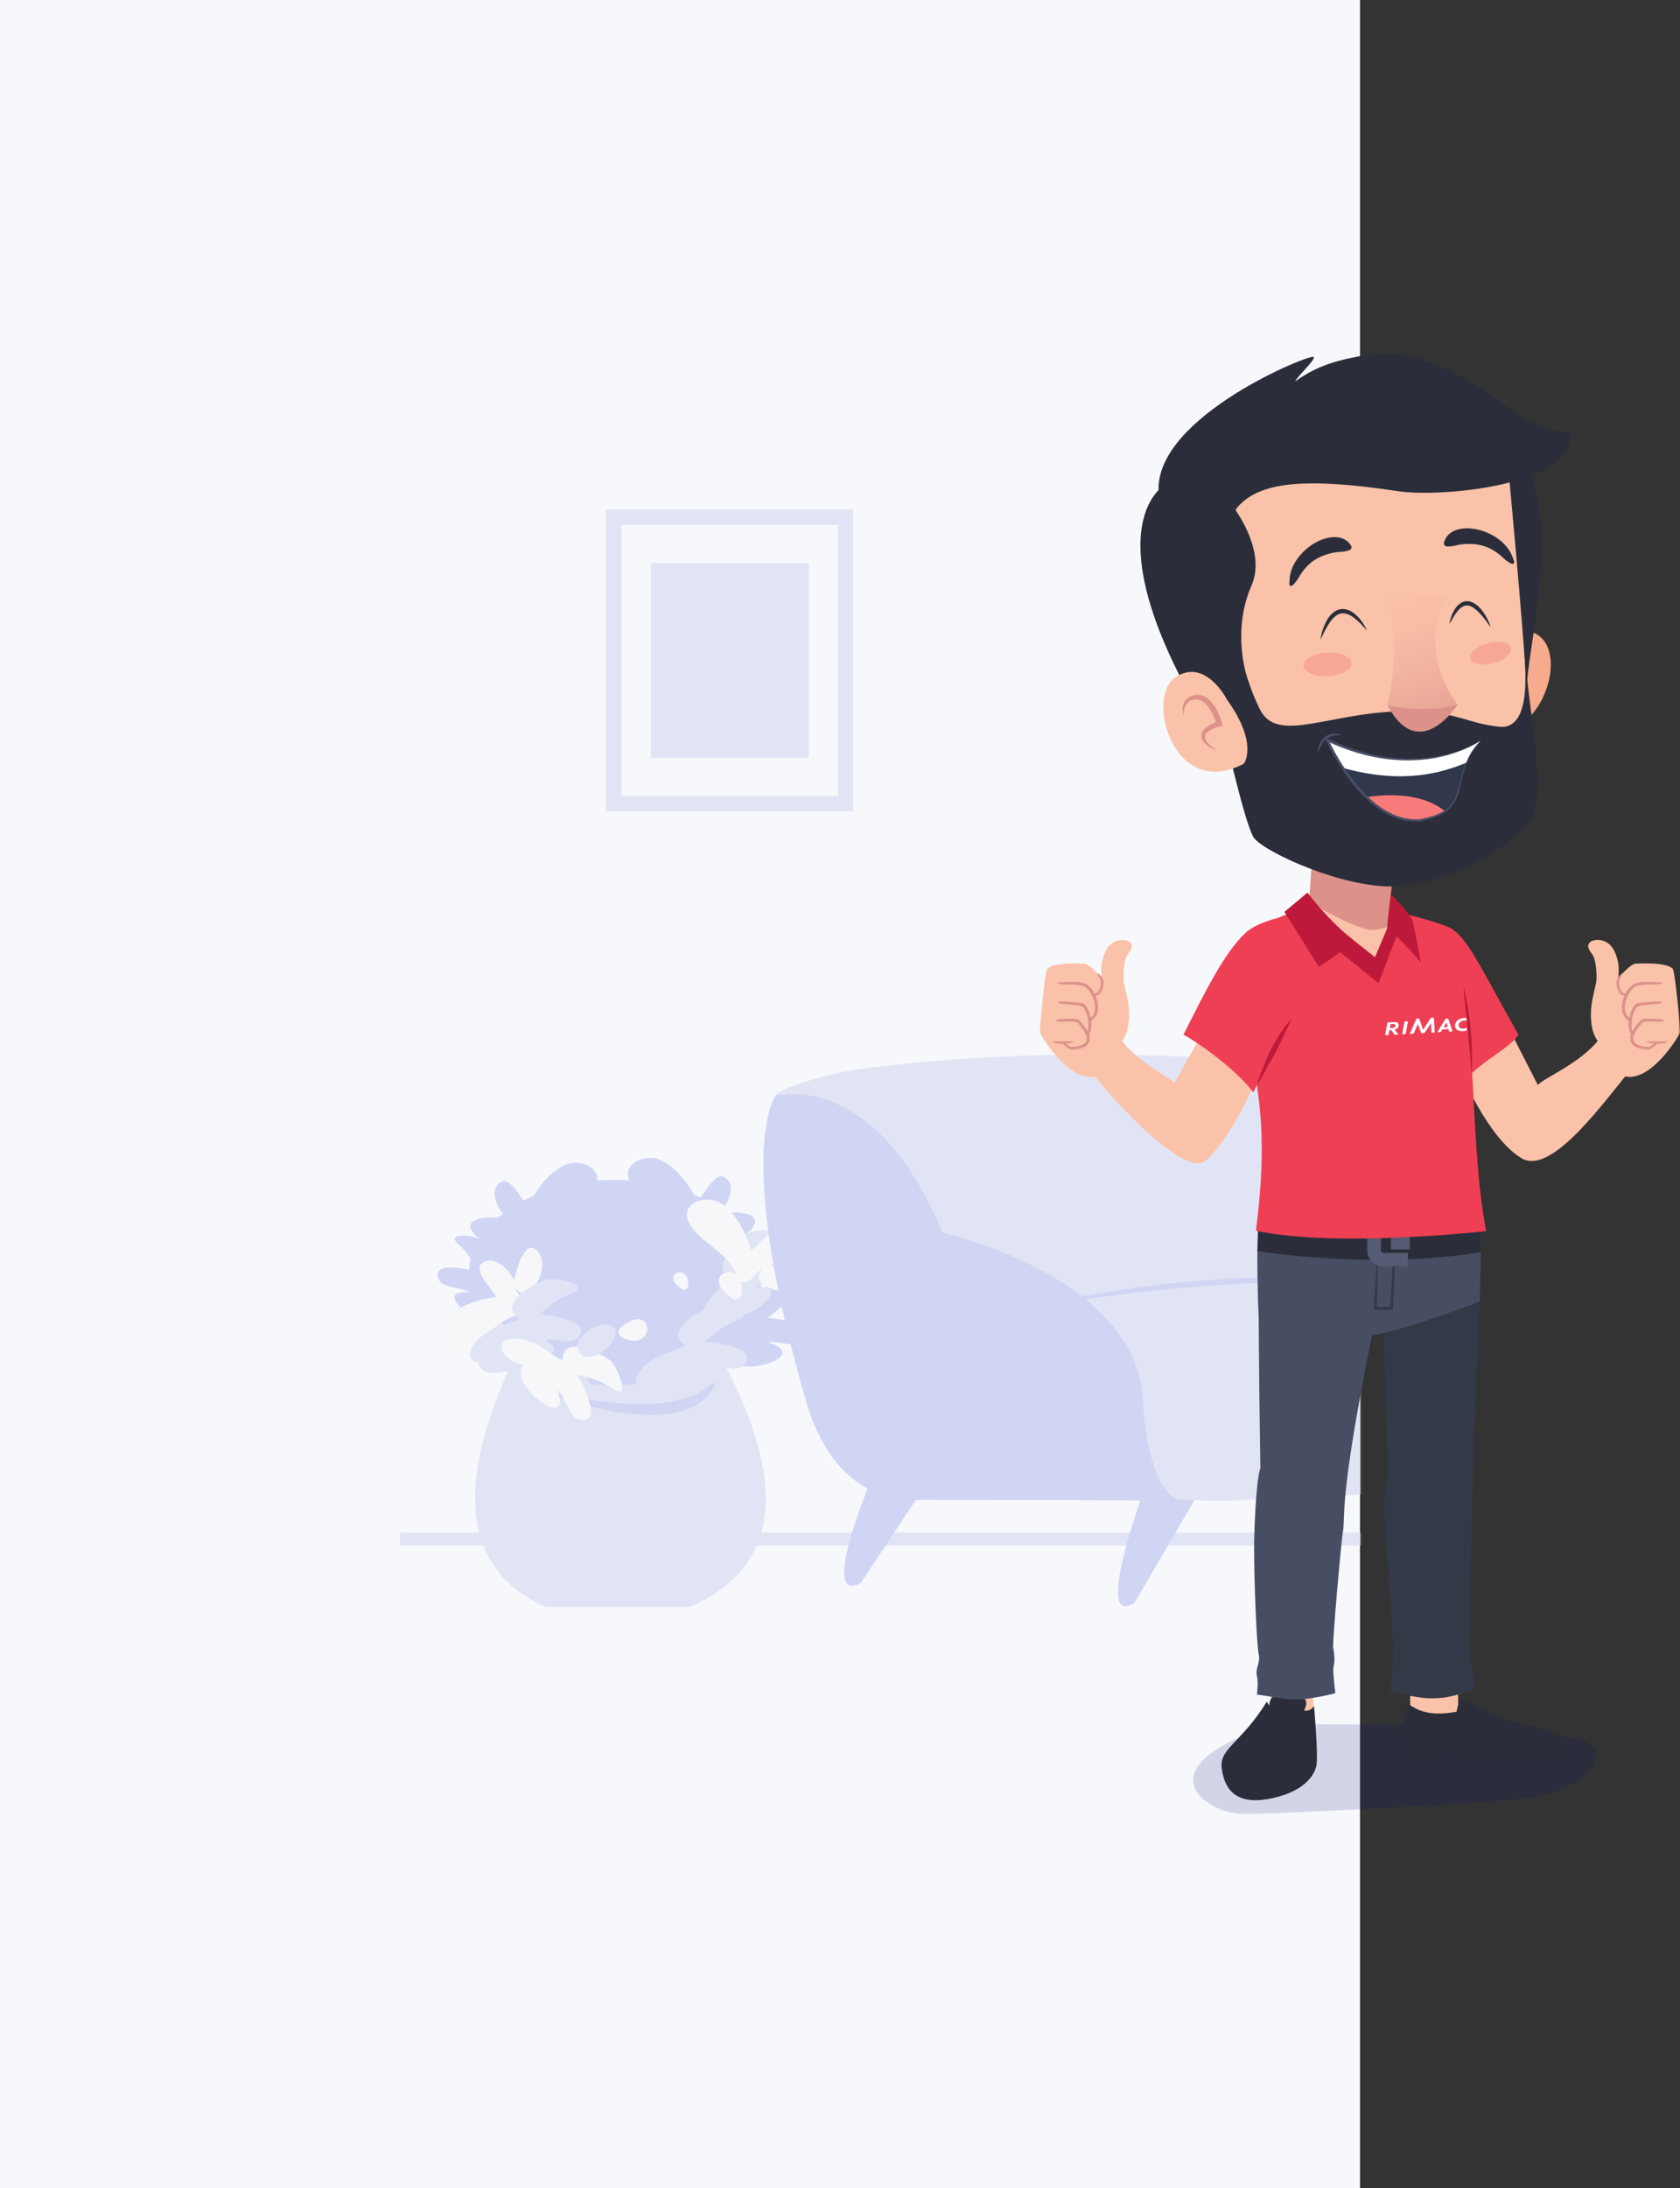 <svg width="504" height="656" viewBox="0 0 504 656" fill="none" xmlns="http://www.w3.org/2000/svg">
<rect x="0" y="0" width="504" height="656" fill="#333333" stroke="none"/>
<rect width="408" height="656" fill="#F7F8FC"/>
<mask id="mask0_87_6656" style="mask-type:alpha" maskUnits="userSpaceOnUse" x="88" y="136" width="320" height="353">
<rect x="88" y="136" width="320" height="353" fill="#C4C4C4"/>
</mask>
<g mask="url(#mask0_87_6656)">
<path d="M120 459.511H1110.06V463.368H120V459.511Z" fill="#E1E4F4"/>
<path d="M155.172 405.442C155.172 405.442 174.147 414.004 193.121 413.078C212.095 412.152 215.566 405.442 215.566 405.442C215.566 405.442 188.185 396.803 155.172 405.442Z" fill="#D0D5F4"/>
<path d="M215.489 405.442C215.489 405.442 212.018 412.153 193.043 413.078C174.069 414.004 155.094 405.442 155.094 405.442C135.503 445.782 139.205 470.696 163.579 481.803H206.927C232.612 470.618 238.165 446.862 215.489 405.442Z" fill="#E1E4F4"/>
<path d="M215.489 412.23C207.93 424.802 180.317 421.717 158.412 415.778C158.412 415.778 209.473 436.912 215.489 412.23Z" fill="#D0D5F4"/>
<path d="M228.292 387.085C228.292 402.665 208.701 415.315 184.481 415.315C160.262 415.315 140.67 402.665 140.67 387.085V381.994C140.67 366.413 160.262 353.764 184.481 353.764C208.701 353.764 228.292 366.413 228.292 381.994V387.085Z" fill="#D0D5F4"/>
<path d="M239.709 388.936C246.573 386.39 235.235 383.845 232.767 384.539C229.296 385.465 217.263 392.021 224.514 396.34C220.117 398.423 214.641 399.426 211.324 403.282C205.925 409.916 213.87 411.535 218.575 406.599C220.117 414.081 244.645 406.368 230.299 402.511C233.153 401.817 239.4 404.439 241.637 402.357C247.345 397.035 232.381 395.184 230.299 395.106C233.538 392.638 235.544 390.401 239.709 388.936C236.238 390.17 243.103 387.625 239.709 388.936Z" fill="#D0D5F4"/>
<path d="M211.555 409.607C214.409 408.913 220.657 411.613 222.893 409.453C228.601 404.131 213.638 402.28 211.555 402.202C214.795 399.657 216.8 397.42 220.965 395.955C224.359 394.644 217.494 397.189 220.965 395.955C227.83 393.409 216.491 390.864 214.023 391.558C210.552 392.484 198.52 399.04 205.77 403.359C201.374 405.442 195.897 406.445 192.581 410.301C187.181 416.935 195.126 418.554 199.831 413.618C201.374 421.1 225.901 413.387 211.555 409.607Z" fill="#E1E4F4"/>
<path d="M229.991 371.735C234.85 367.416 224.669 368.959 222.817 370.347C220.272 372.198 212.482 381.608 219.809 382.765C216.878 385.928 212.636 388.473 211.17 392.792C208.857 400.043 215.953 398.809 218.267 393.178C221.969 398.886 239.709 384.539 226.674 386.005C228.834 384.462 234.85 384.694 236.007 382.225C238.938 375.978 225.98 379.294 224.283 379.911C226.134 376.749 227.06 374.281 229.991 371.735C227.522 373.895 232.382 369.576 229.991 371.735Z" fill="#E1E4F4"/>
<path d="M225.594 368.342C229.99 362.48 217.649 363.482 215.489 363.791C217.803 362.094 221.351 355.692 217.572 353.069C214.487 350.91 211.17 358.546 209.165 360.088C206.696 355.152 202.917 349.676 197.595 347.593C192.504 345.665 184.714 350.216 190.344 356C195.204 361.014 201.837 361.631 206.388 368.342C209.627 373.124 211.787 365.565 213.638 364.793C209.01 370.578 222.277 372.815 225.594 368.342C224.282 370.116 226.365 367.339 225.594 368.342Z" fill="#D0D5F4"/>
<path d="M146.765 397.42C139.9 394.875 151.238 392.33 153.706 393.024C157.177 393.949 169.21 400.506 161.96 404.825C166.356 406.907 171.832 407.91 175.149 411.767C180.548 418.4 172.604 420.02 167.899 415.083C166.356 422.565 141.828 414.852 156.175 410.995C153.321 410.301 147.073 412.924 144.836 410.841C139.129 405.519 154.092 403.668 156.175 403.591C152.935 401.123 150.93 398.886 146.765 397.42C150.236 398.654 143.371 396.186 146.765 397.42Z" fill="#E1E4F4"/>
<path d="M137.739 373.278C132.88 368.959 143.061 370.501 144.912 371.89C147.458 373.741 155.248 383.151 147.921 384.308C150.852 387.47 155.094 390.016 156.559 394.335C158.873 401.585 151.777 400.351 149.463 394.721C145.761 400.428 128.021 386.082 141.056 387.547C138.896 386.005 132.88 386.236 131.723 383.768C128.792 377.52 141.75 380.837 143.447 381.454C141.596 378.292 140.67 375.823 137.739 373.278C140.207 375.438 135.271 371.118 137.739 373.278Z" fill="#D0D5F4"/>
<path d="M142.06 369.807C137.664 363.945 150.005 364.948 152.165 365.256C149.851 363.559 146.303 357.158 150.082 354.535C153.167 352.375 156.484 360.011 158.489 361.554C160.958 356.618 164.737 351.141 170.059 349.059C175.15 347.13 182.94 351.681 177.309 357.466C172.45 362.48 165.817 363.097 161.266 369.807C158.027 374.589 155.867 367.03 154.016 366.259C158.644 372.121 145.454 374.281 142.06 369.807C143.449 371.658 141.366 368.804 142.06 369.807Z" fill="#D0D5F4"/>
<path d="M161.727 375.746C157.562 369.73 154.631 381.84 154.245 383.999C153.32 381.3 148.383 375.9 144.681 378.677C141.673 380.914 147.843 386.467 148.769 388.859C143.292 389.707 136.968 391.558 133.265 395.955C129.794 400.197 131.723 409.067 138.973 405.519C145.298 402.434 147.843 396.34 155.711 394.104C161.264 392.484 154.708 388.164 154.554 386.082C158.719 392.252 164.967 380.374 161.727 375.746C163.038 377.674 161.033 374.821 161.727 375.746Z" fill="#F7F7FA"/>
<path d="M240.247 385.619C245.569 380.528 233.151 379.526 230.991 379.526C233.537 378.214 238.087 372.43 234.771 369.267C232.071 366.645 227.598 373.664 225.361 374.821C223.664 369.499 220.81 363.559 215.951 360.628C211.246 357.852 202.761 361.168 207.389 367.725C211.4 373.432 217.802 375.052 221.273 382.534C223.664 387.779 227.058 380.683 228.986 380.143C223.51 385.233 236.236 389.553 240.247 385.619C238.627 387.239 241.173 384.771 240.247 385.619Z" fill="#F7F7FA"/>
<path d="M171.137 387.933C178.002 385.388 166.663 382.842 164.195 383.537C160.724 384.462 148.692 391.018 155.942 395.338C151.546 397.42 146.069 398.423 142.753 402.28C137.353 408.913 145.298 410.533 150.003 405.596C151.546 413.078 176.073 405.365 161.727 401.508C164.581 400.814 170.828 403.437 173.065 401.354C178.773 396.032 163.809 394.181 161.727 394.104C164.966 391.635 167.049 389.399 171.137 387.933C167.666 389.167 174.531 386.699 171.137 387.933Z" fill="#E1E4F4"/>
<path d="M183.633 416.24C189.649 420.405 185.176 409.684 183.247 408.064C180.548 405.75 168.207 399.734 168.824 408.064C164.581 405.673 160.648 401.74 155.557 401.354C146.995 400.737 150.312 408.141 157.023 409.221C151.778 414.775 172.217 430.355 167.127 416.472C169.364 418.4 170.752 425.033 173.76 425.65C181.396 427.193 174.3 413.926 173.143 412.152C177.077 413.309 180.008 413.695 183.633 416.24C180.548 414.081 186.641 418.246 183.633 416.24Z" fill="#F7F7FA"/>
<path d="M184.405 398.577C182.168 394.258 171.832 400.274 173.375 404.516C175.534 410.995 186.41 402.434 184.405 398.577C185.022 399.734 183.633 397.112 184.405 398.577Z" fill="#E1E4F4"/>
<path d="M190.653 395.569C188.493 396.032 181.783 399.734 188.262 401.662C195.281 403.822 195.975 394.721 190.653 395.569C194.818 394.875 189.496 395.878 190.653 395.569Z" fill="#F7F7FA"/>
<path d="M216.029 385.696C217.109 387.624 222.508 393.024 222.585 386.313C222.662 378.909 213.638 380.837 216.029 385.696C214.178 381.917 216.569 386.699 216.029 385.696Z" fill="#F7F7FA"/>
<path d="M202.222 384.231C202.917 385.465 206.387 388.936 206.465 384.616C206.465 379.911 200.68 381.068 202.222 384.231C200.988 381.763 202.608 384.925 202.222 384.231Z" fill="#F7F7FA"/>
<path d="M260.302 446.245C260.302 446.245 245.955 481.185 258.219 474.629L276.268 447.402C276.268 447.479 265.778 441.385 260.302 446.245Z" fill="#D0D5F4"/>
<path d="M342.755 448.096C342.755 448.096 328.023 488.282 340.287 480.646L358.644 449.253C358.644 449.253 348.232 442.388 342.755 448.096Z" fill="#D0D5F4"/>
<path d="M502.805 407.293C502.805 407.293 507.202 380.22 490.31 372.969L474.112 367.185C474.112 367.185 447.579 351.912 441.177 340.266C439.326 336.872 438.632 333.015 436.086 329.621C430.224 321.754 421.663 320.443 412.33 319.749C386.491 317.82 360.343 316.663 334.427 316.278C309.899 315.969 285.216 317.126 260.766 320.134C245.262 322.062 231.918 327.462 232.613 328.542L335.584 449.099C347.77 448.636 357.489 450.333 369.676 449.87C393.047 448.944 418.886 447.402 442.257 446.553C457.76 446.09 474.421 446.862 489.77 444.702C498.332 443.545 501.803 435.292 501.34 427.116L502.805 407.293Z" fill="#E1E4F4"/>
<path d="M430.532 386.313C425.287 385.311 419.888 384.693 414.566 384.076C411.866 383.845 409.167 383.614 406.544 383.459L402.533 383.228L398.523 383.074C387.724 382.688 376.926 382.919 366.204 383.537C363.505 383.691 360.805 383.999 358.183 384.154L354.172 384.462L350.161 384.925L342.139 385.85C339.44 386.236 336.817 386.622 334.117 387.085L330.107 387.702C328.795 387.933 327.484 388.164 326.096 388.396L318.151 389.861L316.146 390.247L314.14 390.71L310.207 391.635C307.584 392.252 304.962 392.869 302.339 393.487C307.661 392.638 312.906 391.558 318.228 390.71L326.173 389.476C327.484 389.244 328.795 389.013 330.184 388.859L334.195 388.396L342.216 387.393L350.238 386.545L354.249 386.159L358.26 385.85C360.959 385.619 363.582 385.388 366.281 385.233L374.303 384.771C377.003 384.616 379.702 384.616 382.325 384.462C385.024 384.308 387.724 384.308 390.347 384.308L394.357 384.231H398.368H402.379L406.39 384.385C409.09 384.462 411.789 384.616 414.412 384.694C419.811 385.311 425.21 385.696 430.532 386.313Z" fill="#D0D5F4"/>
<path d="M241.867 420.174C251.663 453.958 276.731 449.638 276.731 449.638L354.557 449.87C344.53 448.327 342.987 422.565 342.987 422.565C343.45 382.919 282.747 369.653 282.747 369.653C262.23 320.134 232.688 328.619 232.688 328.619C232.688 328.619 220.039 344.816 241.867 420.174Z" fill="#D0D5F4"/>
<path d="M241.868 420.174C251.663 453.958 276.731 449.638 276.731 449.638L354.557 449.87C344.53 448.327 342.987 422.565 342.987 422.565C343.45 382.919 282.747 369.653 282.747 369.653C262.23 320.134 232.689 328.619 232.689 328.619C232.689 328.619 220.039 344.816 241.868 420.174Z" fill="#D0D5F4"/>
<path d="M181.783 243.234H255.984V152.758H181.783V243.234ZM251.433 238.606H186.488V157.386H251.433V238.606Z" fill="#E1E4F4"/>
<path d="M195.281 168.802H242.64V227.19H195.281V168.802Z" fill="#E1E4F4"/>
</g>
<mask id="mask1_87_6656" style="mask-type:alpha" maskUnits="userSpaceOnUse" x="280" y="96" width="224" height="448">
<path d="M280 108C280 101.373 285.373 96 292 96H492C498.627 96 504 101.373 504 108V532C504 538.627 498.627 544 492 544H292C285.373 544 280 538.627 280 532V108Z" fill="#494F66"/>
</mask>
<g mask="url(#mask1_87_6656)">
<path opacity="0.15" d="M474.851 521.7C470.647 520.14 456.996 519.863 456.996 519.863C453.47 517.406 453.185 516.9 448.886 517.096L386.062 516.964C378.231 517.324 361.073 524.088 358.372 531.414C355.627 538.86 366.793 544.349 374.75 543.983C374.75 543.983 435.868 541.444 456.152 539.435C475.732 537.496 484.812 525.395 474.851 521.7Z" fill="#001177"/>
<path d="M363.938 304.072L352.323 324.757C350.075 322.299 339.561 317.877 334.805 309.359C330.48 310.555 326.884 318.319 328.134 322.357C337.046 333.418 356.173 353.056 361.769 347.952C370.577 339.914 377.945 321.037 377.945 321.037L363.938 304.072Z" fill="#FAC2A8"/>
<path d="M333.197 314.34C333.197 314.34 339.581 313.748 338.63 302.037C338.428 299.579 337.223 295.352 337.079 293.987C336.936 292.621 337.131 287.783 338.226 286.294C339.327 284.805 340.037 283.726 339.151 282.633C338.265 281.541 333.685 280.832 331.633 285.273C329.581 289.714 330.649 293.447 330.649 293.447C330.649 293.447 327.001 288.908 325.138 288.908C324.33 288.908 315.933 288.381 314.167 290.482C313.496 291.275 311.777 308.78 312.024 309.632C312.272 310.49 320.35 324.152 328.285 322.787C331.913 322.162 333.197 314.762 333.197 314.34Z" fill="#FAC2A8"/>
<path d="M316.618 305.958C317.094 305.743 317.537 305.613 318.006 305.568L319.413 305.483C320.358 305.438 321.302 305.392 322.286 305.457C322.534 305.477 322.781 305.503 323.055 305.574C323.341 305.639 323.654 305.834 323.83 305.997C324.24 306.342 324.553 306.712 324.859 307.089C325.465 307.863 325.986 308.598 326.475 309.502C326.696 309.97 326.866 310.451 326.931 310.991C327.003 311.524 326.924 312.116 326.651 312.617C326.384 313.124 325.96 313.501 325.517 313.774C325.068 314.054 324.592 314.236 324.11 314.359C323.628 314.489 323.146 314.574 322.657 314.619C322.416 314.645 322.169 314.658 321.921 314.665C321.661 314.665 321.459 314.678 321.12 314.619C320.534 314.437 320.156 314.158 319.758 313.859C319.563 313.709 319.381 313.553 319.198 313.39C319.009 313.215 318.866 313.091 318.651 312.844L319.192 312.448C319.758 312.981 320.612 313.664 321.289 313.872C321.42 313.891 321.687 313.891 321.895 313.878C322.117 313.865 322.345 313.846 322.566 313.82C323.009 313.761 323.452 313.67 323.876 313.546C324.709 313.293 325.524 312.877 325.863 312.213C326.221 311.563 326.038 310.685 325.661 309.925C325.491 309.573 325.192 309.157 324.951 308.787C324.69 308.409 324.429 308.026 324.156 307.668C323.882 307.311 323.589 306.959 323.276 306.693C323.107 306.55 323.009 306.485 322.84 306.433C322.657 306.381 322.442 306.355 322.221 306.329C321.328 306.251 320.39 306.277 319.459 306.303C318.521 306.277 317.563 306.537 316.618 305.958Z" fill="#DC918B"/>
<path d="M317.016 300.509C318.501 300.151 319.941 300.327 321.4 300.405C322.13 300.457 322.859 300.509 323.602 300.6C323.98 300.658 324.331 300.684 324.768 300.84C325.244 301.009 325.537 301.341 325.81 301.647C326.318 302.29 326.618 303.006 326.859 303.721C327.1 304.443 327.263 305.178 327.354 305.932C327.452 306.68 327.452 307.447 327.341 308.214C327.217 309.014 326.95 309.69 326.599 310.386L325.96 310.074C326.097 309.762 326.208 309.43 326.305 309.099C326.416 308.761 326.475 308.435 326.52 308.104C326.592 307.428 326.546 306.732 326.462 306.042C326.266 304.677 325.849 303.259 325.081 302.219C324.885 301.985 324.664 301.751 324.442 301.679C324.195 301.575 323.817 301.523 323.478 301.465C322.774 301.361 322.058 301.289 321.335 301.224C319.895 301.081 318.436 301.088 317.016 300.509Z" fill="#DC918B"/>
<path d="M326.742 305.607C327.4 305.145 327.921 304.514 328.207 303.786C328.507 303.058 328.546 302.238 328.475 301.432C328.273 299.813 327.621 298.161 326.611 296.893C326.097 296.263 325.484 295.736 324.748 295.541C323.973 295.326 323.1 295.268 322.247 295.229C321.387 295.183 320.514 295.203 319.634 295.164C319.198 295.144 318.755 295.105 318.312 295.04C317.875 294.956 317.406 294.89 317.022 294.63C317.465 294.656 317.888 294.578 318.325 294.539C318.755 294.5 319.191 294.461 319.628 294.435C320.501 294.39 321.38 294.396 322.266 294.409C323.152 294.435 324.045 294.468 324.97 294.695C325.953 294.936 326.742 295.599 327.335 296.302C327.947 297.017 328.377 297.836 328.722 298.681C329.061 299.533 329.302 300.411 329.406 301.341C329.504 302.264 329.413 303.246 329.022 304.131C328.644 305.021 327.966 305.769 327.159 306.263L326.742 305.607Z" fill="#DC918B"/>
<path d="M329.139 291.672C329.777 292.088 330.337 292.576 330.728 293.304C331.106 294.039 331.132 294.917 330.963 295.671C330.8 296.419 330.559 297.179 330.005 297.83C329.725 298.148 329.347 298.402 328.924 298.519C328.52 298.649 328.057 298.629 327.731 298.61V297.895C328.135 297.908 328.415 297.914 328.709 297.823C328.995 297.739 329.243 297.576 329.445 297.342C329.849 296.874 330.083 296.204 330.2 295.534C330.324 294.865 330.298 294.221 330.051 293.623C329.836 293.005 329.354 292.433 329.139 291.672Z" fill="#DC918B"/>
<path d="M322.299 312.304C321.751 312.493 321.204 312.675 320.644 312.779C320.084 312.896 319.51 312.961 318.937 312.994C318.357 313.007 317.771 312.987 317.198 312.864C316.631 312.747 316.012 312.538 315.615 312.09C316.175 312.252 316.709 312.259 317.263 312.259C317.81 312.252 318.357 312.239 318.911 312.213C319.465 312.2 320.025 312.174 320.585 312.174C321.139 312.187 321.712 312.168 322.299 312.304Z" fill="#DC918B"/>
<path d="M450.588 304.248L461.338 325.29C463.585 322.832 476.438 317.877 481.194 309.359C485.52 310.555 489.116 318.319 487.865 322.357C478.953 333.418 464.823 352.237 456.478 347.269C446.23 341.163 438.054 321.037 438.054 321.037L450.588 304.248Z" fill="#FAC2A8"/>
<path d="M482.804 314.34C482.804 314.34 476.419 313.748 477.37 302.037C477.572 299.579 478.778 295.352 478.921 293.987C479.064 292.621 478.869 287.783 477.774 286.294C476.673 284.805 475.963 283.726 476.849 282.633C477.735 281.541 482.315 280.832 484.367 285.273C486.419 289.714 485.351 293.447 485.351 293.447C485.351 293.447 488.999 288.908 490.862 288.908C491.67 288.908 500.067 288.381 501.833 290.482C502.504 291.275 504.223 308.78 503.976 309.632C503.728 310.49 495.65 324.152 487.716 322.787C484.08 322.162 482.797 314.762 482.804 314.34Z" fill="#FAC2A8"/>
<path d="M499.377 305.958C498.432 306.537 497.475 306.277 496.543 306.29C495.611 306.264 494.673 306.238 493.781 306.316C493.559 306.335 493.344 306.368 493.162 306.42C492.986 306.465 492.895 306.537 492.725 306.68C492.419 306.946 492.126 307.298 491.846 307.655C491.566 308.013 491.312 308.396 491.051 308.774C490.804 309.144 490.504 309.56 490.341 309.912C489.963 310.666 489.781 311.55 490.139 312.2C490.478 312.87 491.299 313.286 492.126 313.534C492.55 313.664 492.986 313.755 493.436 313.807C493.657 313.839 493.885 313.859 494.107 313.865C494.315 313.878 494.582 313.878 494.712 313.859C495.39 313.651 496.243 312.968 496.81 312.435L497.351 312.831C497.136 313.085 496.992 313.202 496.804 313.377C496.621 313.54 496.439 313.696 496.243 313.846C495.846 314.145 495.468 314.424 494.882 314.606C494.55 314.665 494.341 314.652 494.08 314.652C493.833 314.645 493.592 314.632 493.344 314.606C492.856 314.561 492.374 314.476 491.892 314.346C491.41 314.216 490.934 314.034 490.484 313.761C490.041 313.488 489.611 313.111 489.351 312.604C489.077 312.103 488.999 311.511 489.071 310.978C489.136 310.438 489.299 309.957 489.527 309.489C490.015 308.585 490.537 307.85 491.142 307.076C491.449 306.699 491.761 306.329 492.172 305.984C492.354 305.821 492.667 305.626 492.947 305.561C493.221 305.496 493.468 305.464 493.716 305.444C494.699 305.379 495.644 305.425 496.589 305.47L497.996 305.555C498.458 305.613 498.901 305.737 499.377 305.958Z" fill="#DC918B"/>
<path d="M498.979 300.509C497.559 301.088 496.1 301.075 494.66 301.224C493.937 301.289 493.22 301.361 492.517 301.465C492.178 301.523 491.8 301.575 491.553 301.679C491.331 301.751 491.11 301.985 490.914 302.219C490.139 303.259 489.722 304.677 489.533 306.042C489.448 306.732 489.403 307.428 489.474 308.104C489.52 308.435 489.579 308.754 489.689 309.099C489.787 309.43 489.898 309.768 490.035 310.074L489.396 310.386C489.051 309.69 488.784 309.014 488.654 308.214C488.543 307.447 488.543 306.68 488.641 305.932C488.738 305.184 488.901 304.443 489.136 303.721C489.383 303.006 489.683 302.29 490.185 301.647C490.458 301.341 490.751 301.009 491.227 300.84C491.657 300.684 492.015 300.658 492.393 300.6C493.136 300.509 493.865 300.457 494.595 300.405C496.054 300.327 497.494 300.151 498.979 300.509Z" fill="#DC918B"/>
<path d="M488.829 306.257C488.022 305.763 487.344 305.015 486.966 304.124C486.575 303.24 486.484 302.251 486.582 301.335C486.686 300.405 486.927 299.527 487.266 298.675C487.611 297.83 488.048 297.004 488.653 296.295C489.246 295.593 490.035 294.93 491.018 294.689C491.943 294.461 492.836 294.435 493.722 294.403C494.608 294.39 495.487 294.383 496.36 294.429C496.797 294.455 497.233 294.494 497.663 294.533C498.1 294.572 498.523 294.65 498.966 294.624C498.582 294.884 498.106 294.949 497.676 295.034C497.233 295.099 496.79 295.138 496.354 295.157C495.474 295.196 494.608 295.177 493.741 295.222C492.888 295.268 492.015 295.326 491.24 295.534C490.504 295.729 489.891 296.256 489.377 296.887C488.367 298.155 487.715 299.8 487.513 301.426C487.435 302.232 487.481 303.051 487.781 303.78C488.067 304.508 488.595 305.139 489.246 305.6L488.829 306.257Z" fill="#DC918B"/>
<path d="M486.856 291.672C486.648 292.433 486.159 293.005 485.937 293.61C485.69 294.201 485.657 294.852 485.788 295.521C485.905 296.191 486.139 296.861 486.543 297.329C486.745 297.563 486.993 297.726 487.279 297.81C487.573 297.901 487.853 297.901 488.257 297.882V298.597C487.937 298.617 487.475 298.636 487.064 298.506C486.648 298.389 486.263 298.135 485.983 297.817C485.429 297.173 485.188 296.406 485.025 295.658C484.856 294.91 484.882 294.026 485.26 293.291C485.657 292.569 486.218 292.088 486.856 291.672Z" fill="#DC918B"/>
<path d="M493.696 312.304C494.275 312.168 494.849 312.187 495.415 312.181C495.982 312.174 496.536 312.2 497.09 312.22C497.643 312.246 498.191 312.259 498.738 312.265C499.285 312.259 499.819 312.259 500.386 312.096C499.989 312.545 499.37 312.76 498.803 312.87C498.223 312.987 497.637 313.013 497.064 313C496.484 312.968 495.917 312.909 495.357 312.786C494.79 312.675 494.243 312.493 493.696 312.304Z" fill="#DC918B"/>
<path d="M393.964 500.443V515.666L380.752 514.398L381.892 499.67L393.964 500.443Z" fill="#FAC2A8"/>
<path d="M437.43 501.328V516.557L423.052 515.744V499.67L437.43 501.328Z" fill="#FAC2A8"/>
<path d="M438.818 509.664C440.199 509.391 445.984 514.053 454.465 516.55C454.465 516.55 464.53 517.409 469.964 522.058C472.035 523.827 470.895 527.208 468.179 527.344C459.768 527.767 442.179 528.209 422.362 526.083C422.362 526.083 418.186 519.639 422.759 511.043C427.007 514.151 431.88 514.157 436.961 513.201C436.961 513.201 437.436 509.944 438.818 509.664Z" fill="#2B2E3A"/>
<path d="M394.212 511.517C393.436 512.551 392.511 513.039 391.417 512.883C390.681 512.792 395.052 508.279 386.29 507.668C379.971 507.226 380.981 511.693 380.753 511.296C380.551 510.938 380.029 510.204 380.029 510.204C372.486 522.422 365.873 524.223 366.492 529.88C367.111 535.538 369.912 541.195 380.277 539.413C390.635 537.625 394.511 532.559 394.98 528.983C395.449 525.413 394.212 511.517 394.212 511.517Z" fill="#2B2E3A"/>
<path d="M444.237 375.399L443.944 390.147C443.944 390.147 425.202 398.698 411.619 400.284C401.332 451.03 403.782 454.457 402.857 459.354C402.394 461.799 399.665 492.536 399.958 493.999C400.251 495.469 400.544 497.972 400.082 499.67C399.736 500.938 400.609 507.642 400.609 507.642C400.609 507.642 396.492 508.825 391.202 509.41C385.912 509.996 379.118 508.11 377.059 508.11C377.059 508.11 377.6 504.527 377.033 502.303C376.557 500.417 378.212 498.102 377.626 496.048C377.04 493.993 376.18 474.166 376.232 462.605C376.238 461.434 376.649 444.313 378.114 440.152C377.528 402.898 377.691 396.454 377.593 394.581C377.202 387.006 377.202 377.46 377.202 375.113C377.202 372.765 383.267 370.854 383.267 370.854L444.237 375.399Z" fill="#474E64"/>
<path d="M443.944 390.147C443.944 390.147 441.977 435.522 441.977 437.57C441.977 439.625 440.491 496.178 441.078 497.647C441.664 499.117 442.576 506.335 442.576 506.335C442.576 506.335 436.524 508.734 432.504 509.04C428.83 509.319 427.071 509.508 417.085 507.16C417.925 501.165 417.834 494.493 417.834 492.439C417.834 490.384 416.752 477.171 416.752 473.939C416.752 470.714 414.049 451.596 416.107 443.533C416.733 441.088 414.987 399.764 414.987 399.764C414.987 399.764 426.895 396.818 443.944 390.147Z" fill="#343948"/>
<path d="M413.397 374.957C413.41 376.407 413.384 377.85 413.371 379.3C413.365 380.75 413.312 382.194 413.28 383.638C413.221 386.531 413.124 389.418 413.006 392.312L412.57 391.857L417.462 391.844L417.013 392.267L417.371 385.998C417.495 383.911 417.651 381.823 417.807 379.736L417.827 379.476L418.068 379.456C419.26 379.365 420.459 379.248 421.651 379.17L421.475 379.391C421.384 377.772 421.267 376.16 421.195 374.54C421.443 376.14 421.651 377.746 421.873 379.352L421.899 379.541L421.697 379.573C420.511 379.743 419.319 379.886 418.133 380.042L418.394 379.769C418.335 381.862 418.283 383.956 418.192 386.044L417.912 392.319L417.892 392.748H417.462L412.57 392.735H412.114L412.14 392.28C412.296 389.392 412.479 386.505 412.694 383.618C412.798 382.175 412.882 380.731 413.019 379.294C413.137 377.837 413.247 376.394 413.397 374.957Z" fill="#343948"/>
<path d="M447.338 200.116C447.338 200.116 450.061 184.678 460.595 189.945C471.129 195.219 462.484 221.502 447.416 219.422C447.416 219.422 444.413 214.174 447.338 200.116Z" fill="#F7AB8D"/>
<path d="M434.654 278.01C440.133 280.559 444.257 290.332 455.527 310.224C452.771 314.463 445.325 317.422 439.69 323.697L430.244 309.112L434.654 278.01Z" fill="#EF3F54"/>
<path d="M377.196 375.119L377.521 364.117L444.237 361.782V375.399C412.224 380.848 377.196 375.119 377.196 375.119Z" fill="#2B2E3A"/>
<path d="M422.368 367.427H415.052C413.489 367.427 412.218 368.695 412.218 370.255V374.872C412.218 376.433 413.489 377.701 415.052 377.701H422.368" stroke="#545B72" stroke-width="4.099" stroke-miterlimit="10" stroke-linejoin="round"/>
<path d="M422.928 372.564H417.293" stroke="#545B72" stroke-width="4.099" stroke-miterlimit="10" stroke-linejoin="round"/>
<path d="M374.98 286.983C376.283 279.063 383.189 273.302 391.228 273.348C395.579 273.367 401.013 270.122 406.407 270.851C414.087 271.969 429.149 275.61 434.647 278.016C443.774 298.077 440.243 340.526 445.878 369.137C432.914 370.451 397.69 373.429 376.772 369.007C383.039 321.083 370.095 316.707 374.98 286.983Z" fill="#EF3F54"/>
<path d="M392.701 270.343L393.887 253.885L418.694 258.665C418.694 258.665 416.903 267.612 416.85 274.017C416.85 274.017 416.909 275.565 416.772 277.646C415.137 278.354 413.385 278.816 411.6 278.764C407.489 278.641 398.564 273.796 392.701 270.343Z" fill="#DC918B"/>
<path d="M411.606 278.764C413.391 278.816 415.144 278.355 416.779 277.646C416.558 281.079 415.821 285.976 413.45 287.783C397.437 286.379 392.538 272.639 392.538 272.639L392.701 270.343C398.564 273.796 407.489 278.641 411.606 278.764Z" fill="#FAC2A8"/>
<path d="M448.198 132.307C459.195 132.502 460.289 145.539 461.481 151.184C465.064 168.188 458.217 197.384 458.113 205.109C458.113 205.116 430.244 131.988 448.198 132.307Z" fill="#2B2E3A"/>
<path d="M452.152 137.066C452.152 137.066 461.689 234.449 458.875 241.628C456.061 248.813 434.993 261.24 422.524 264.172C410.055 267.111 383.319 251.278 378.967 246.492C376.629 243.917 370.134 220.586 364.994 196.747C360.583 176.303 346.909 159.305 347.952 150.904C347.958 150.897 403.208 114.782 452.152 137.066Z" fill="#FAC2A8"/>
<path d="M447.202 188.047C446.257 186.733 445.319 185.446 444.283 184.275C443.755 183.703 443.228 183.137 442.641 182.676C442.068 182.207 441.443 181.811 440.804 181.635C439.534 181.219 438.277 182.006 437.313 183.183C436.335 184.347 435.586 185.764 434.785 187.169C435.085 185.576 435.573 184.002 436.492 182.578C436.941 181.863 437.56 181.206 438.361 180.725C439.169 180.25 440.244 180.127 441.156 180.387C442.967 180.985 444.127 182.324 445.071 183.651C446.016 185.016 446.733 186.493 447.202 188.047Z" fill="#2B2E3A"/>
<path d="M410.081 189.087C408.935 187.722 407.736 186.428 406.394 185.381C405.072 184.347 403.489 183.592 402.062 184.002C401.345 184.178 400.694 184.633 400.12 185.205C399.814 185.465 399.567 185.816 399.293 186.122C399.065 186.48 398.792 186.798 398.57 187.169C397.651 188.619 396.909 190.219 396.114 191.818C396.388 190.049 396.876 188.313 397.684 186.668C397.866 186.245 398.127 185.862 398.362 185.459C398.648 185.082 398.889 184.685 399.234 184.34C399.879 183.638 400.713 183.014 401.723 182.734C402.733 182.468 403.821 182.611 404.72 182.994C405.625 183.391 406.394 183.957 407.052 184.6C408.381 185.907 409.391 187.435 410.081 189.087Z" fill="#2B2E3A"/>
<path d="M374.023 202.697C374.023 202.697 375.502 207.749 377.984 212.704C384.075 224.845 403.853 209.993 431.873 213.927C439.234 214.961 441.879 216.983 449.664 217.887C460.12 219.096 457.266 198.555 457.305 194.751C459.143 218.186 463.866 235.45 459.599 244.84C456.465 251.739 435.456 265.434 417.723 265.765C402.981 266.045 380.629 256.148 376.356 251.447C374.284 249.164 369.685 230.352 364.949 209.525L360.812 196.181L374.023 202.697Z" fill="#2B2E3A"/>
<path d="M444.166 222.062C444.166 222.062 425.899 234.956 398.199 221.867C398.199 221.867 409.235 247.09 425.808 245.933C442.772 242.961 434.003 233.266 444.166 222.062Z" fill="#31374C"/>
<path d="M409.97 239.001C422.595 237.135 429.683 240.145 433.501 243.208C431.794 244.378 429.371 245.308 425.801 245.933C419.67 246.362 414.302 243.182 409.97 239.001Z" fill="#F97A7A"/>
<path d="M444.166 222.062C441.091 225.456 440.629 226.991 439.945 228.655C432.622 231.673 421.033 235.268 402.857 230.242C398.903 224.734 398.193 221.867 398.193 221.867C425.899 234.956 444.166 222.062 444.166 222.062Z" fill="white"/>
<path d="M444.165 222.062C442.517 223.187 440.713 224.071 438.863 224.832C437.012 225.586 435.104 226.204 433.156 226.692C432.185 226.932 431.201 227.14 430.218 227.316C429.228 227.478 428.237 227.628 427.241 227.725C426.244 227.829 425.241 227.914 424.244 227.94C423.241 227.992 422.237 227.979 421.234 227.973C420.231 227.927 419.228 227.914 418.231 227.81C417.228 227.745 416.238 227.608 415.241 227.485C414.251 227.342 413.26 227.173 412.27 226.984C411.286 226.776 410.303 226.574 409.339 226.308C408.361 226.067 407.404 225.781 406.446 225.482C405.482 225.209 404.544 224.838 403.593 224.52C402.648 224.182 401.723 223.785 400.792 223.427L398.042 222.211L398.537 221.73C399.195 223.174 399.945 224.604 400.726 226.002C401.515 227.4 402.348 228.772 403.228 230.105C404.993 232.778 406.935 235.346 409.143 237.655C411.352 239.957 413.827 242.038 416.641 243.527C419.443 245.016 422.615 245.829 425.781 245.627L425.749 245.633C426.407 245.497 427.071 245.406 427.716 245.237C428.368 245.094 429.013 244.918 429.651 244.717C430.283 244.509 430.915 244.294 431.514 244.014C431.82 243.891 432.114 243.735 432.407 243.579C432.706 243.429 432.98 243.254 433.254 243.071C433.814 242.72 434.309 242.291 434.778 241.836C435.227 241.361 435.644 240.848 435.977 240.282C436.667 239.157 437.104 237.889 437.462 236.601C438.166 234.02 438.693 231.334 439.762 228.837C440.022 228.213 440.315 227.602 440.628 226.997C440.941 226.399 441.293 225.82 441.657 225.248C442.042 224.689 442.42 224.129 442.85 223.609C443.253 223.057 443.722 222.569 444.165 222.062ZM444.165 222.062C443.736 222.582 443.286 223.089 442.902 223.642C442.491 224.175 442.126 224.747 441.762 225.306C441.41 225.879 441.078 226.464 440.778 227.069C440.485 227.673 440.205 228.285 439.964 228.909C439.475 230.157 439.097 231.451 438.778 232.752C438.452 234.059 438.198 235.379 437.853 236.692C437.514 237.999 437.084 239.319 436.374 240.509C436.035 241.114 435.599 241.654 435.13 242.168C434.641 242.655 434.12 243.117 433.54 243.494C433.254 243.689 432.967 243.878 432.661 244.034C432.361 244.203 432.055 244.365 431.742 244.502C431.123 244.801 430.478 245.029 429.827 245.256C429.175 245.464 428.517 245.659 427.853 245.816C427.195 245.998 426.518 246.102 425.853 246.245H425.847H425.82C422.524 246.518 419.202 245.653 416.309 244.131C413.397 242.61 410.857 240.49 408.596 238.156C406.335 235.808 404.348 233.227 402.57 230.515C401.684 229.156 400.844 227.764 400.055 226.353C399.267 224.936 398.524 223.499 397.853 222.01L397.456 221.132L398.349 221.528L401.065 222.744C401.99 223.109 402.896 223.505 403.834 223.843C404.772 224.169 405.697 224.533 406.648 224.812C407.593 225.118 408.544 225.404 409.508 225.645C410.459 225.918 411.436 226.113 412.4 226.334C413.371 226.542 414.348 226.718 415.326 226.874C416.309 227.017 417.286 227.16 418.277 227.244C419.26 227.361 420.257 227.394 421.247 227.452C422.237 227.472 423.234 227.498 424.224 227.459C425.215 227.446 426.211 227.374 427.195 227.29C428.185 227.205 429.169 227.075 430.153 226.926C431.136 226.77 432.114 226.587 433.084 226.379C435.026 225.944 436.934 225.371 438.797 224.669C440.648 223.947 442.478 223.128 444.165 222.062Z" fill="#494F66"/>
<path d="M402.726 220.429C402.726 220.429 402.062 220.364 401.111 220.449C400.876 220.468 400.622 220.501 400.355 220.553C400.088 220.586 399.821 220.69 399.541 220.742C399.274 220.852 398.987 220.924 398.733 221.073C398.603 221.145 398.466 221.197 398.335 221.281L397.971 221.541C397.71 221.697 397.521 221.938 397.3 222.127C397.111 222.361 396.928 222.588 396.752 222.809C396.616 223.063 396.459 223.297 396.322 223.525C396.212 223.772 396.101 224.006 396.003 224.22C395.899 224.435 395.808 224.637 395.756 224.825C395.691 225.014 395.632 225.176 395.58 225.306C395.476 225.58 395.41 225.729 395.41 225.729C395.41 225.729 395.417 225.567 395.423 225.274C395.456 224.988 395.423 224.559 395.567 224.077C395.625 223.83 395.684 223.564 395.775 223.284C395.892 223.018 396.016 222.731 396.153 222.439C396.329 222.166 396.511 221.88 396.726 221.613C396.98 221.379 397.202 221.093 397.502 220.904L397.945 220.612C398.094 220.521 398.257 220.455 398.414 220.384C398.72 220.215 399.065 220.169 399.371 220.072C399.69 220.026 400.003 219.961 400.296 219.968C400.589 219.948 400.87 219.968 401.117 220C402.127 220.111 402.726 220.429 402.726 220.429Z" fill="#494F66"/>
<path opacity="0.2" d="M405.456 198.795C405.561 200.74 402.408 202.508 398.427 202.73C394.44 202.957 391.137 201.559 391.033 199.608C390.936 197.658 394.082 195.895 398.062 195.674C402.049 195.447 405.359 196.845 405.456 198.795Z" fill="#EF3F54"/>
<path opacity="0.2" d="M453.28 194.224C453.723 195.863 451.365 197.911 448.01 198.796C444.648 199.686 441.567 199.075 441.124 197.43C440.681 195.791 443.045 193.743 446.4 192.852C449.749 191.968 452.83 192.579 453.28 194.224Z" fill="#EF3F54"/>
<path d="M450.303 166.647C447.28 164.169 443.944 162.505 437.931 163.272C434.909 164.033 431.671 164.644 433.918 161.048C437.86 155.482 451.13 159.208 453.84 167.226C455.417 170.639 452.146 168.604 450.303 166.647Z" fill="#2B2E3A"/>
<path d="M390.087 172.336C392.263 169.092 394.973 166.536 400.96 165.535C404.074 165.392 407.351 165.034 404.159 162.244C398.778 158.057 387.149 165.444 386.876 173.91C386.335 177.636 388.882 174.742 390.087 172.336Z" fill="#2B2E3A"/>
<path opacity="0.6" d="M415.456 175.893C415.456 175.893 424.563 180.14 433.892 178.572C433.892 178.572 424.556 194.081 437.273 211.306C437.273 211.306 425.951 218.264 416.25 211.488C416.244 211.482 421.026 193.73 415.456 175.893Z" fill="url(#paint0_linear_87_6656)"/>
<path d="M374.023 202.697C374.023 202.697 369.469 189.1 375.476 175.49C379.866 165.541 371.17 152.211 366.29 147.711C366.29 147.711 348.466 146.06 347.567 146.97C342.095 152.517 335.926 168.728 355.456 205.604L374.023 202.697Z" fill="#2B2E3A"/>
<path d="M368.089 209.746C368.089 209.746 361.58 197.014 352.577 203.1C343.574 209.187 352.076 240.106 373.15 228.974C373.15 228.974 377.697 223.154 368.089 209.746Z" fill="#FAC2A8"/>
<path d="M355.17 214.616C354.896 213.862 354.766 213.036 354.818 212.197C354.877 211.365 355.157 210.474 355.776 209.778C356.388 209.07 357.267 208.66 358.127 208.465C358.961 208.257 360.01 208.25 360.876 208.614C361.762 208.946 362.499 209.512 363.111 210.136C363.717 210.773 364.218 211.469 364.655 212.191C365.098 212.906 365.443 213.667 365.762 214.434C366.069 215.208 366.355 215.962 366.557 216.801L366.746 217.588L365.984 217.77C365.046 217.998 364.056 218.368 363.209 218.823C362.355 219.272 361.606 219.916 361.502 220.67C361.391 221.444 362.003 222.354 362.707 223.076C363.43 223.817 364.271 224.474 365.137 225.105C364.147 224.695 363.17 224.214 362.284 223.557C361.841 223.226 361.411 222.855 361.059 222.38C360.714 221.912 360.42 221.307 360.42 220.612C360.42 219.916 360.746 219.272 361.144 218.797C361.541 218.316 362.01 217.946 362.492 217.62C363.476 216.99 364.492 216.574 365.6 216.229L365.026 217.204C364.57 215.787 363.951 214.33 363.202 213.043C362.453 211.755 361.502 210.565 360.31 209.999C359.183 209.46 357.521 209.655 356.479 210.474C355.417 211.365 355.072 213.043 355.17 214.616Z" fill="#DC918B"/>
<path d="M437.267 211.3C437.267 211.3 425.762 229.338 416.244 211.482C416.244 211.482 426.954 214.09 437.267 211.3Z" fill="#DC918B"/>
<path d="M416.192 278.4C420.72 281.911 426.25 288.551 426.25 288.551C426.25 288.551 424.778 280.65 423.84 276.131C422.72 273.452 417.254 268.054 417.254 268.054C417.254 268.054 416.12 276.495 416.192 278.4Z" fill="#BD1A3B"/>
<path d="M373.724 279.642C377.802 275.89 386.825 274.459 386.825 274.459C387.952 273.673 399.587 284.974 392.29 294.325C388.375 299.338 381.405 316.414 375.997 327.52C370.851 320.634 359.17 312.356 355.027 310.23C361.62 297.166 367.379 285.475 373.724 279.642Z" fill="#EF3F54"/>
<path d="M429.67 305.073C429.436 305.08 429.273 305.171 429.091 305.451L426.928 308.747L425.853 305.698C425.742 305.392 425.534 305.295 425.345 305.308C425.058 305.327 424.921 305.451 424.784 305.724L422.954 309.97L424.107 309.905L425.345 306.979L426.374 309.781L427.338 309.729L429.286 306.777L429.436 309.612L430.426 309.56L430.198 305.594C430.172 305.204 429.918 305.067 429.67 305.073Z" fill="white"/>
<path d="M421.358 306.27L420.635 310.1L421.691 310.041L422.401 306.211L421.358 306.27Z" fill="white"/>
<path d="M419.619 307.447C419.651 306.94 419.325 306.38 418.27 306.439L416.231 306.55L415.521 310.38L416.563 310.321L416.83 308.884L417.365 308.851L418.368 310.217L419.508 310.152L418.387 308.702C419.306 308.435 419.593 307.948 419.619 307.447ZM417.703 308.195L416.961 308.234L417.176 307.076L417.964 307.031C418.381 307.005 418.609 307.193 418.589 307.551C418.563 307.928 418.211 308.169 417.703 308.195Z" fill="white"/>
<path d="M434.765 309.32L435.769 309.261L434.622 305.828C434.472 305.438 434.225 305.347 433.964 305.379C433.801 305.399 433.638 305.477 433.482 305.717L431.182 309.508L432.205 309.45L432.668 308.65L434.531 308.546L434.765 309.32ZM433.065 308.006L433.905 306.569L434.335 307.935L433.065 308.006Z" fill="white"/>
<path d="M438.902 308.39C438.055 308.422 437.547 307.974 437.579 307.362C437.625 306.537 438.348 305.997 439.397 305.951C439.703 305.938 440.107 305.938 440.472 306.01L440.615 305.243C440.315 305.191 439.807 305.165 439.475 305.178C437.677 305.275 436.583 306.166 436.511 307.408C436.446 308.507 437.267 309.248 438.928 309.157C439.26 309.138 439.553 309.092 439.957 309.008L440.114 308.169C439.729 308.292 439.416 308.37 438.902 308.39Z" fill="white"/>
<path d="M454.029 123.405C445.156 116.87 428.374 103.65 410.381 106.361C401.469 107.857 395.241 109.522 388.57 114.36C389.163 112.805 394.564 108.052 394.121 107.044C393.574 105.789 346.884 124.699 347.568 146.983C345.333 150.163 344.161 152.543 344.213 153.564C344.467 158.421 376.812 176.505 373.326 164.891C369.952 155.131 368.936 154.045 372.48 150.8C378.838 144.948 390.844 142.925 419.371 147.263C432.746 149.298 473.67 145.26 470.895 129.602C470.889 129.602 462.902 129.94 454.029 123.405Z" fill="#2B2E3A"/>
<path d="M417.553 274.993L412.504 286.983L397.228 274.934L393.658 278.738L413.573 294.812L418.921 280.747L417.553 274.993Z" fill="#BD1A3B"/>
<path d="M392.238 267.625C392.238 267.625 398.296 275.812 405.886 281.762C404.869 283.979 395.658 289.903 395.658 289.903L385.326 273.399L392.238 267.625Z" fill="#BD1A3B"/>
<path d="M387.671 305.431C387.359 305.776 387.17 306.218 386.955 306.634C386.74 307.05 386.544 307.48 386.342 307.896L385.15 310.438C384.362 312.135 383.548 313.826 382.701 315.497C382.284 316.336 381.789 317.142 381.32 317.949L380.583 319.152C380.46 319.353 380.329 319.548 380.219 319.756L379.906 320.387C379.059 322.065 378.154 323.716 377.079 325.29C377.58 323.45 378.264 321.688 378.994 319.958C379.385 319.106 379.691 318.202 380.056 317.324C380.421 316.447 380.792 315.582 381.222 314.743C382.101 313.072 383.026 311.427 384.069 309.84C384.59 309.047 385.124 308.26 385.71 307.506C385.997 307.122 386.303 306.758 386.616 306.394C386.922 306.049 387.241 305.665 387.671 305.431Z" fill="#BD1A3B"/>
<path d="M439.065 295.69C440.153 299.963 440.785 304.319 441.208 308.696C441.612 313.072 441.821 317.487 441.443 321.876C441.3 319.678 441.117 317.5 440.935 315.315L440.303 308.78L439.625 302.245C439.41 300.073 439.228 297.888 439.065 295.69Z" fill="#BD1A3B"/>
</g>
<defs>
<linearGradient id="paint0_linear_87_6656" x1="417.924" y1="174.995" x2="431.669" y2="213.662" gradientUnits="userSpaceOnUse">
<stop stop-color="#FAC2A8"/>
<stop offset="0.265" stop-color="#F7BCA5"/>
<stop offset="0.604" stop-color="#EDAD9B"/>
<stop offset="0.981" stop-color="#DD938C"/>
<stop offset="1" stop-color="#DC918B"/>
</linearGradient>
</defs>
</svg>
